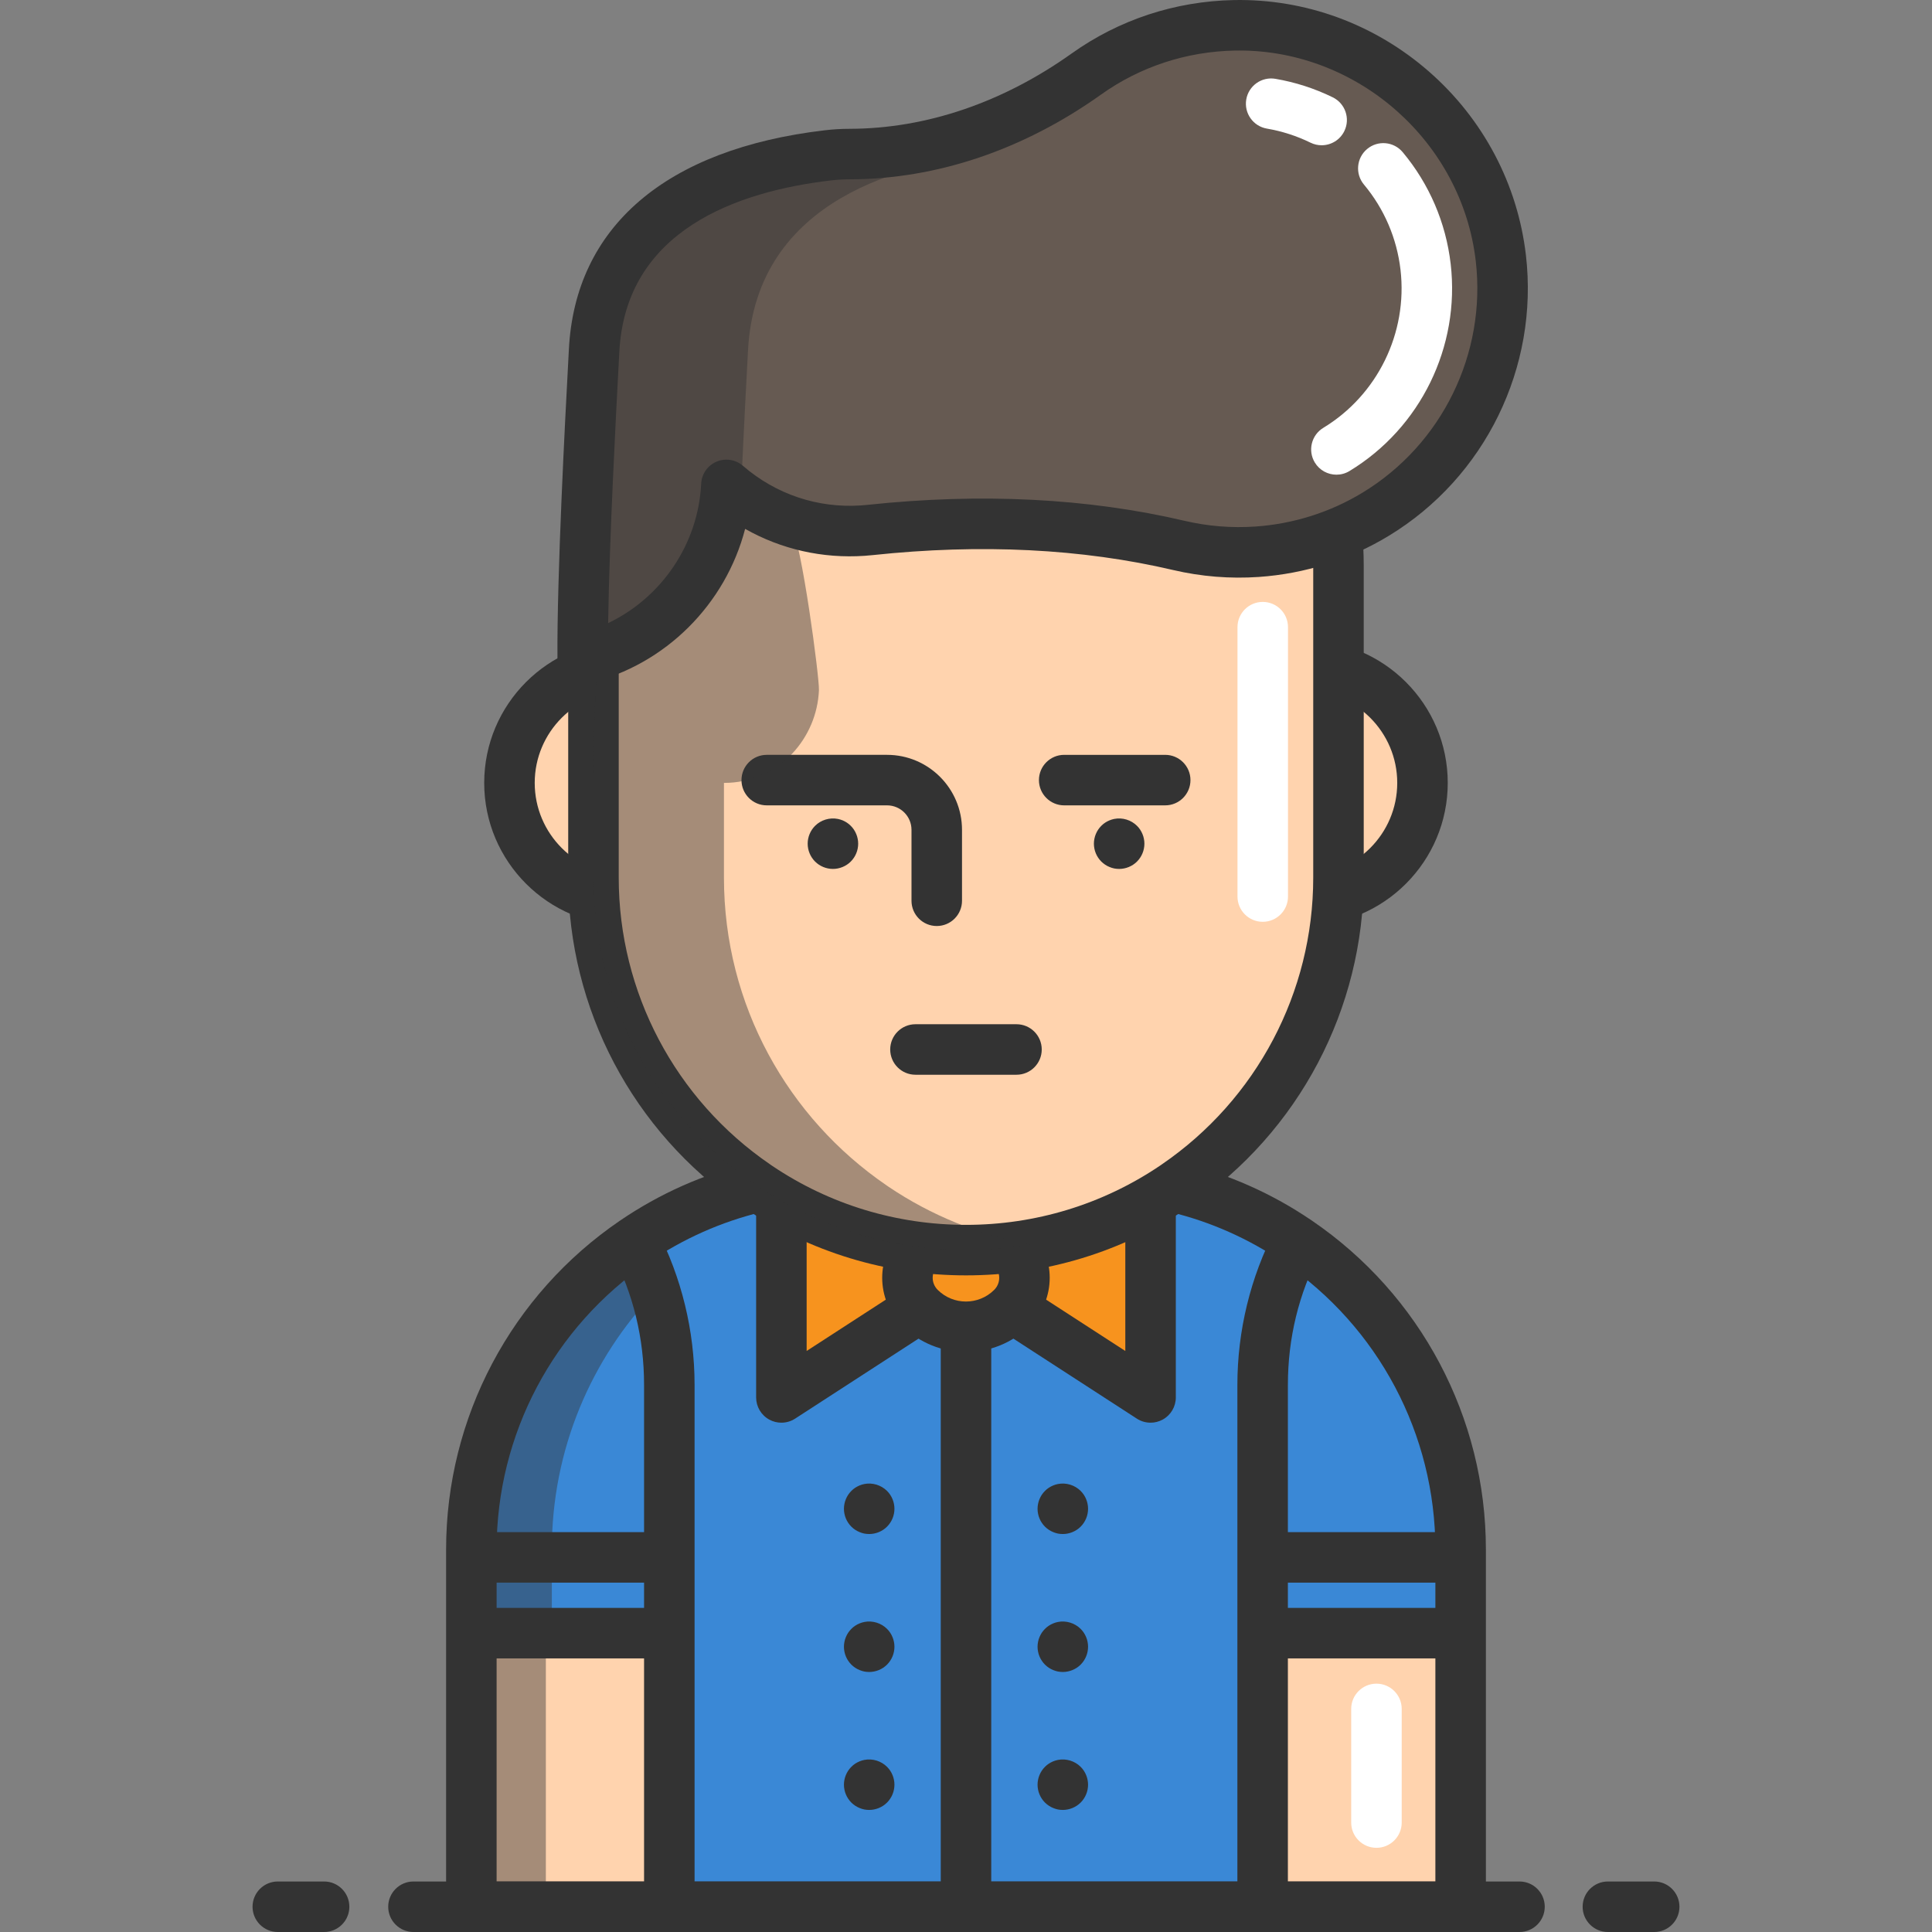 <?xml version="1.0" encoding="iso-8859-1"?>
<!-- Generator: Adobe Illustrator 19.0.0, SVG Export Plug-In . SVG Version: 6.00 Build 0)  -->
<svg version="1.1" id="Layer_1" xmlns="http://www.w3.org/2000/svg" xmlns:xlink="http://www.w3.org/1999/xlink" x="0px" y="0px"
	 viewBox="0 0 459.001 459.001" style="enable-background:new 0 0 459.001 459.001;" xml:space="preserve">
<rect x="0" y="0" width="459.001" height="459.001" fill="#808080" stroke="none"/>
<g>
	<path style="fill:#3A88D6;" d="M278.855,281.971c0.19,0.05,0.39,0.09,0.58,0.14c10.46,2.53,20.19,6.93,28.83,12.81
		c23.39,15.92,38.75,42.77,38.75,73.19v84.89h-47.04h-140.96h-47.03v-84.89c0-30.42,15.35-57.27,38.74-73.19
		c8.64-5.88,18.37-10.28,28.83-12.81c0.19-0.05,0.39-0.09,0.58-0.14"/>
	<path style="fill:#FFD3AE;" d="M159.015,329.001v124h-47.03v-84.89c0-30.42,15.35-57.27,38.74-73.19
		C156.025,305.121,159.015,316.711,159.015,329.001z"/>
	<path style="fill:#FFD3AE;" d="M347.015,368.111v84.89h-47.04v-124c0-12.29,2.99-23.88,8.29-34.08
		C331.655,310.841,347.015,337.691,347.015,368.111z"/>
	<path style="fill:#3A88D6;" d="M347.015,368.111v19.89h-45.7h-1.34v-59c0-12.29,2.99-23.88,8.29-34.08
		C331.655,310.841,347.015,337.691,347.015,368.111z"/>
	<path style="fill:#3A88D6;" d="M159.015,329.001v59h-47.03v-19.89c0-30.42,15.35-57.27,38.74-73.19
		C156.025,305.121,159.015,316.711,159.015,329.001z"/>
	<path style="fill:#333333;" d="M305.975,453.001h-12v-124c0-12.816,3.101-25.558,8.966-36.846l10.648,5.533
		c-5.053,9.724-7.614,20.259-7.614,31.313V453.001z"/>
	<rect x="301.315" y="382.001" style="fill:#333333;" width="47.03" height="12"/>
	<path style="fill:#FFFFFF;" d="M327.015,439.001c-3.313,0-6-2.687-6-6v-27c0-3.313,2.687-6,6-6s6,2.687,6,6v27
		C333.015,436.315,330.328,439.001,327.015,439.001z"/>
	<g>
		<path style="opacity:0.44;fill:#333333;enable-background:new    ;" d="M155.665,306.921c-15.21,15.89-24.56,37.45-24.56,61.19
			v19.89h-19.12v-19.89c0-30.42,15.35-57.27,38.74-73.19C152.705,298.741,154.365,302.751,155.665,306.921z"/>
		<rect x="113.052" y="388.001" style="opacity:0.44;fill:#333333;enable-background:new    ;" width="16.63" height="65"/>
	</g>
	<path style="fill:#333333;" d="M347.015,459.001h-235.03c-3.313,0-6-2.686-6-6v-84.89c0-31.306,15.463-60.521,41.364-78.15
		c9.417-6.408,19.764-11.008,30.753-13.672c0.13-0.033,0.263-0.064,0.396-0.095l0.124-0.029l3.032,11.611
		c-0.151,0.04-0.306,0.076-0.461,0.112l-0.124,0.029c-0.02,0.004-0.084,0.021-0.103,0.026c-9.597,2.321-18.636,6.338-26.865,11.938
		c-22.615,15.392-36.116,40.898-36.116,68.229v78.891h223.03v-78.89c0-27.327-13.505-52.833-36.126-68.23
		c-8.229-5.6-17.267-9.617-26.865-11.938c-0.038-0.01-0.076-0.019-0.114-0.029l-0.113-0.026c-0.154-0.036-0.309-0.072-0.46-0.111
		l3.037-11.609l-1.519,5.805l1.513-5.806l0.121,0.028c0.135,0.031,0.269,0.063,0.4,0.096c10.991,2.664,21.337,7.264,30.752,13.671
		c25.907,17.634,41.374,46.849,41.374,78.15v84.889C353.015,456.315,350.328,459.001,347.015,459.001z"/>
	<path style="fill:#333333;" d="M165.015,453.001h-12v-124c0-11.054-2.562-21.59-7.614-31.313l10.648-5.533
		c5.865,11.289,8.966,24.03,8.966,36.846V453.001z"/>
	<rect x="111.984" y="382.001" style="fill:#333333;" width="47.03" height="12"/>
	<rect x="301.315" y="364.001" style="fill:#333333;" width="47.03" height="12"/>
	<rect x="111.984" y="364.001" style="fill:#333333;" width="47.03" height="12"/>
	<g>
		<path style="fill:#333333;" d="M361,459.001H98.23c-3.313,0-6-2.687-6-6s2.687-6,6-6H361c3.313,0,6,2.687,6,6
			S364.314,459.001,361,459.001z"/>
		<path style="fill:#333333;" d="M393,459.001h-11c-3.313,0-6-2.687-6-6s2.687-6,6-6h11c3.313,0,6,2.687,6,6
			S396.314,459.001,393,459.001z"/>
		<path style="fill:#333333;" d="M77,459.001H66c-3.313,0-6-2.687-6-6s2.687-6,6-6h11c3.313,0,6,2.687,6,6
			S80.314,459.001,77,459.001z"/>
	</g>
	<g id="XMLID_15_">
		<g>
			<polygon style="fill:#F7931E;" points="247.56,303.571 240.45,310.681 229.49,321.641 218.53,310.681 211.42,303.571 
				218.53,296.461 229.49,285.501 240.45,296.461 			"/>
			<polygon style="fill:#F7931E;" points="273.35,275.141 273.35,332.001 240.45,310.681 247.56,303.571 240.45,296.461 			"/>
			<polygon style="fill:#F7931E;" points="218.53,296.461 211.42,303.571 218.53,310.681 185.64,332.001 185.64,275.141 			"/>
		</g>
		<g>
			<path style="fill:#333333;" d="M229.49,321.211c-5.506,0-11.012-2.096-15.203-6.286c-6.261-6.26-6.261-16.446,0-22.706
				l10.961-10.96c2.343-2.343,6.144-2.343,8.484,0l10.96,10.96c6.261,6.26,6.261,16.446,0,22.706l0,0
				C240.501,319.115,234.995,321.211,229.49,321.211z M229.49,293.986l-6.719,6.718c-1.581,1.581-1.581,4.154,0,5.735
				c3.706,3.704,9.732,3.704,13.437,0c1.581-1.581,1.581-4.153,0-5.734L229.49,293.986z"/>
			<path style="fill:#333333;" d="M185.64,338.001c-0.984,0-1.97-0.242-2.865-0.729c-1.932-1.05-3.135-3.073-3.135-5.271v-56.86
				c0-2.199,1.203-4.222,3.135-5.271c1.932-1.05,4.283-0.959,6.129,0.237l32.89,21.32l-6.527,10.069l-23.627-15.315v34.781
				l23.626-15.315l6.527,10.069l-32.89,21.32C187.913,337.677,186.777,338.001,185.64,338.001z"/>
			<path style="fill:#333333;" d="M273.35,338.001c-1.138,0-2.273-0.323-3.263-0.965l-32.899-21.32l6.525-10.07l23.637,15.317
				v-34.784l-23.637,15.317l-6.525-10.07l32.899-21.32c1.846-1.197,4.198-1.286,6.128-0.236c1.932,1.05,3.135,3.073,3.135,5.271
				v56.86c0,2.199-1.203,4.221-3.135,5.271C275.319,337.759,274.334,338.001,273.35,338.001z"/>
		</g>
	</g>
	<g>
		<g>
			<circle style="fill:#FFD3AE;" cx="148.927" cy="186.001" r="27.89"/>
			<circle style="fill:#FFD3AE;" cx="310.062" cy="186.001" r="27.89"/>
		</g>
		<g>
			<path style="fill:#333333;" d="M148.927,219.891c-18.687,0-33.89-15.203-33.89-33.89s15.203-33.89,33.89-33.89
				c18.688,0,33.891,15.203,33.891,33.89S167.614,219.891,148.927,219.891z M148.927,164.111c-12.07,0-21.89,9.82-21.89,21.89
				s9.819,21.89,21.89,21.89s21.891-9.82,21.891-21.89S160.997,164.111,148.927,164.111z"/>
			<path style="fill:#333333;" d="M310.063,219.891c-18.688,0-33.891-15.203-33.891-33.89s15.203-33.89,33.891-33.89
				c18.687,0,33.89,15.203,33.89,33.89S328.749,219.891,310.063,219.891z M310.063,164.111c-12.07,0-21.891,9.82-21.891,21.89
				s9.82,21.89,21.891,21.89s21.89-9.82,21.89-21.89S322.133,164.111,310.063,164.111z"/>
		</g>
	</g>
	<path style="fill:#FFD3AE;" d="M278.855,281.971c-14.1,9.49-31.08,15.03-49.36,15.03s-35.26-5.54-49.36-15.03
		c-0.19-0.13-0.39-0.26-0.58-0.4c-23.28-15.94-38.56-42.72-38.56-73.07v-22.5v-51.5c0-48.877,39.623-88.5,88.5-88.5l0,0
		c48.877,0,88.5,39.623,88.5,88.5v51.5v22.5c0,30.35-15.28,57.13-38.56,73.07C279.245,281.711,279.045,281.841,278.855,281.971z"/>
	<path style="fill:#333333;" d="M229.495,303.001c-18.881,0-37.107-5.551-52.711-16.052l-0.17-0.116
		c-0.174-0.117-0.348-0.236-0.52-0.359c-25.736-17.656-41.1-46.798-41.1-77.973v-74c0-52.107,42.393-94.5,94.5-94.5
		s94.5,42.393,94.5,94.5v74c0,31.172-15.362,60.313-41.097,77.97c-0.173,0.125-0.35,0.245-0.524,0.363l-0.13,0.088
		c-0.014,0.009-0.026,0.018-0.039,0.027C266.602,297.45,248.375,303.001,229.495,303.001z M229.495,52.001
		c-45.49,0-82.5,37.009-82.5,82.5v74c0,27.241,13.439,52.707,35.949,68.119c0.057,0.039,0.111,0.078,0.167,0.118
		c0.07,0.052,0.145,0.1,0.217,0.149l0.196,0.133C197.1,286.157,213.009,291,229.495,291c16.484,0,32.395-4.844,46.009-14.007
		l0.363-0.247c0.052-0.038,0.124-0.09,0.178-0.126c22.511-15.413,35.95-40.878,35.95-68.119v-74
		C311.995,89.01,274.985,52.001,229.495,52.001z"/>
	<g>
		<path style="fill:#333333;" d="M197.885,206.438c-1.58,0-3.13-0.64-4.24-1.75c-1.12-1.12-1.76-2.67-1.76-4.25s0.64-3.12,1.76-4.24
			c1.39-1.39,3.46-2.03,5.41-1.64c0.39,0.08,0.76,0.19,1.13,0.34c0.36,0.15,0.71,0.34,1.03,0.55c0.33,0.22,0.64,0.47,0.91,0.75
			c0.28,0.28,0.53,0.58,0.75,0.91s0.4,0.68,0.55,1.04c0.15,0.36,0.27,0.74,0.34,1.12c0.08,0.39,0.12,0.78,0.12,1.17
			s-0.04,0.79-0.12,1.18c-0.07,0.38-0.19,0.76-0.34,1.12s-0.33,0.71-0.55,1.03c-0.22,0.33-0.47,0.64-0.75,0.92
			C201.015,205.798,199.465,206.438,197.885,206.438z"/>
		<path style="fill:#333333;" d="M265.885,206.438c-0.39,0-0.79-0.04-1.17-0.11c-0.38-0.08-0.76-0.2-1.12-0.35
			c-0.37-0.15-0.71-0.33-1.04-0.55c-0.33-0.22-0.64-0.47-0.91-0.74c-0.28-0.28-0.53-0.59-0.75-0.92c-0.22-0.32-0.4-0.67-0.55-1.03
			s-0.27-0.74-0.34-1.12c-0.08-0.39-0.12-0.79-0.12-1.18s0.04-0.78,0.12-1.17c0.07-0.38,0.19-0.76,0.34-1.12s0.33-0.71,0.55-1.04
			c0.22-0.33,0.47-0.63,0.75-0.91c0.27-0.28,0.58-0.53,0.91-0.75c0.33-0.21,0.67-0.4,1.04-0.55c0.36-0.15,0.74-0.26,1.12-0.34
			c1.95-0.39,4.02,0.25,5.41,1.64c0.28,0.28,0.53,0.58,0.75,0.91s0.4,0.68,0.55,1.04s0.27,0.74,0.34,1.12
			c0.08,0.39,0.12,0.78,0.12,1.17s-0.04,0.79-0.12,1.18c-0.07,0.38-0.19,0.76-0.34,1.12s-0.33,0.71-0.55,1.03
			c-0.22,0.33-0.47,0.64-0.75,0.92C269.015,205.798,267.465,206.438,265.885,206.438z"/>
	</g>
	<g>
		<path style="fill:#333333;" d="M222.552,220.001c-3.313,0-6-2.687-6-6v-16.857c0-3.204-2.606-5.81-5.811-5.81h-28.58
			c-3.313,0-6-2.687-6-6s2.687-6,6-6h28.58c9.82,0,17.811,7.989,17.811,17.81v16.857
			C228.552,217.315,225.865,220.001,222.552,220.001z"/>
		<path style="fill:#333333;" d="M276.828,191.335h-24c-3.313,0-6-2.687-6-6s2.687-6,6-6h24c3.313,0,6,2.687,6,6
			S280.142,191.335,276.828,191.335z"/>
	</g>
	<g>
		<path style="fill:#333333;" d="M241.495,255.335h-24c-3.313,0-6-2.687-6-6s2.687-6,6-6h24c3.313,0,6,2.687,6,6
			S244.809,255.335,241.495,255.335z"/>
	</g>
	<path style="opacity:0.44;fill:#333333;enable-background:new    ;" d="M211.135,281.971c10.02,6.74,21.5,11.49,33.86,13.68
		c-5.03,0.89-10.21,1.35-15.5,1.35c-18.28,0-35.26-5.54-49.36-15.03c-0.19-0.13-0.39-0.26-0.58-0.4
		c-23.28-15.94-38.56-42.72-38.56-73.07v-22.5c0-139,54.89-137.301,54.89-134.411l-10.384,15.807
		c-15.364,23.387-11.848,34.546,2.499,57.604c2.423,3.895,6.693,35.922,6.562,38.994c-0.483,11.29-9.201,21.36-21.338,21.975
		c-0.407,0.021-0.817,0.031-1.229,0.031v22.5c0,30.35,15.28,57.13,38.56,73.07C210.745,281.711,210.945,281.841,211.135,281.971z"/>
	<g>
		<path style="fill:#665A52;" d="M172.58,115.202c-0.96,19.87-14.99,36.68-34.14,41.31c-0.17-22.1,2.39-66.91,2.7-73.1
			c1.82-36.86,38.49-44.5,55.51-46.5c1.77-0.21,3.52-0.31,5.24-0.31c20.27-0.04,39.71-7.26,56.21-19.02
			c9.89-7.05,21.98-11.31,35.17-11.57c32.02-0.61,59.61,23.52,63.3,55.32c2.94,25.35-9.56,48.59-29.73,60.83
			c-8.27,5.04-17.85,8.21-28.17,8.92c-6.41,0.44-12.65-0.11-18.59-1.5c-24.02-5.63-48.82-6.28-73.36-3.67
			c-0.57,0.06-1.14,0.11-1.72,0.15C192.7,126.902,181.22,122.692,172.58,115.202z"/>
	</g>
	<g style="opacity:0.44;">
		<path style="fill:#333333;" d="M177.708,83.413c1.82-36.86,38.49-44.5,55.51-46.5c1.77-0.21-11.058-0.35-31.328-0.31
			c-1.72,0-3.47,0.1-5.24,0.31c-17.02,2-53.69,9.64-55.51,46.5c-0.31,6.19-2.87,51-2.7,73.1c19.15-4.63,33.18-21.44,34.14-41.31
			c1.098,0.952,2.243,1.849,3.428,2.692C176.706,101.557,177.539,86.777,177.708,83.413z"/>
	</g>
	<path style="fill:#333333;" d="M138.44,162.512c-1.325,0-2.627-0.439-3.692-1.271c-1.443-1.127-2.293-2.852-2.308-4.683
		c-0.152-19.837,1.866-57.648,2.53-70.073c0.082-1.54,0.144-2.691,0.178-3.373c1.441-29.196,23.035-47.721,60.802-52.159
		c1.962-0.233,3.963-0.351,5.94-0.351c18.105-0.036,36.342-6.228,52.728-17.906c11.254-8.022,24.579-12.408,38.534-12.683
		c16.998-0.327,33.438,5.71,46.34,16.988c12.899,11.275,21.08,26.773,23.037,43.64c3.086,26.607-9.701,52.769-32.577,66.651
		c-9.257,5.641-19.936,9.023-30.87,9.776c-6.849,0.471-13.699-0.083-20.369-1.644c-21.686-5.083-45.694-6.275-71.358-3.546
		c-0.648,0.068-1.289,0.125-1.941,0.17c-10.027,0.685-19.823-1.558-28.387-6.398c-4.627,17.83-18.835,32.259-37.177,36.694
		C139.383,162.457,138.91,162.512,138.44,162.512z M294.437,12.001c-0.352,0-0.7,0.003-1.053,0.01
		c-11.524,0.227-22.523,3.843-31.802,10.457c-18.424,13.131-39.061,20.094-59.681,20.134c-1.519,0-3.044,0.09-4.545,0.268
		c-22.124,2.6-48.79,11.794-50.224,40.838c-0.035,0.693-0.098,1.859-0.181,3.417c-0.572,10.728-2.163,40.52-2.47,60.909
		c12.662-6.037,21.41-18.747,22.104-33.121c0.111-2.294,1.521-4.324,3.634-5.227c2.114-0.903,4.554-0.521,6.29,0.983
		c7.809,6.77,17.793,10.111,28.08,9.407c0.504-0.035,1.002-0.079,1.501-0.131c27.001-2.872,52.357-1.595,75.357,3.795
		c5.504,1.288,11.159,1.744,16.81,1.356c9.023-0.621,17.827-3.407,25.459-8.058c18.887-11.461,29.438-33.054,26.892-55.015
		C347.333,33.782,322.765,12.001,294.437,12.001z"/>
	<path style="fill:#FFFFFF;" d="M317.508,112.775c-2.028,0-4.007-1.028-5.135-2.888c-1.72-2.833-0.816-6.523,2.016-8.242
		c12.881-7.817,20.08-22.554,18.342-37.546c-0.869-7.483-3.873-14.486-8.688-20.25c-2.124-2.543-1.784-6.327,0.759-8.451
		c2.545-2.124,6.326-1.784,8.452,0.759c6.316,7.563,10.257,16.747,11.396,26.559c2.277,19.638-7.157,38.945-24.035,49.188
		C319.642,112.494,318.568,112.775,317.508,112.775z"/>
	<path style="fill:#FFFFFF;" d="M313.989,34.511c-0.884,0-1.782-0.197-2.631-0.611c-3.282-1.605-6.771-2.731-10.371-3.347
		c-3.267-0.559-5.461-3.66-4.902-6.926c0.558-3.266,3.656-5.461,6.926-4.902c4.728,0.809,9.31,2.287,13.619,4.395
		c2.977,1.456,4.21,5.049,2.754,8.026C318.344,33.274,316.21,34.511,313.989,34.511z"/>
	<polygon style="fill:#333333;" points="178.58,115.203 166.58,115.203 178.58,115.193 	"/>
	<path style="fill:#FFFFFF;" d="M300,219.001c-3.313,0-6-2.687-6-6v-64c0-3.313,2.687-6,6-6s6,2.687,6,6v64
		C306,216.315,303.314,219.001,300,219.001z"/>
	<rect x="223.5" y="315.001" style="fill:#333333;" width="12" height="138"/>
	<g>
		<g>
			<g>
				<path style="fill:#333333;" d="M252.5,364.452c-0.39,0-0.79-0.04-1.17-0.11c-0.38-0.08-0.76-0.2-1.12-0.35
					c-0.37-0.15-0.71-0.33-1.04-0.55c-0.33-0.22-0.64-0.47-0.91-0.74c-0.28-0.28-0.53-0.59-0.75-0.92c-0.22-0.32-0.4-0.67-0.55-1.03
					c-0.15-0.36-0.27-0.74-0.34-1.12c-0.08-0.39-0.12-0.79-0.12-1.18c0-0.39,0.04-0.78,0.12-1.17c0.07-0.38,0.19-0.76,0.34-1.12
					s0.33-0.71,0.55-1.04c0.22-0.33,0.47-0.63,0.75-0.91c0.27-0.28,0.58-0.53,0.91-0.75c0.33-0.21,0.67-0.4,1.04-0.55
					c0.36-0.15,0.74-0.26,1.12-0.34c1.95-0.39,4.02,0.25,5.41,1.64c0.28,0.28,0.53,0.58,0.75,0.91c0.22,0.33,0.4,0.68,0.55,1.04
					c0.15,0.36,0.27,0.74,0.34,1.12c0.08,0.39,0.12,0.78,0.12,1.17s-0.04,0.79-0.12,1.18c-0.07,0.38-0.19,0.76-0.34,1.12
					s-0.33,0.71-0.55,1.03c-0.22,0.33-0.47,0.64-0.75,0.92C255.63,363.812,254.08,364.452,252.5,364.452z"/>
			</g>
			<g>
				<path style="fill:#333333;" d="M252.5,430.001c-0.39,0-0.79-0.04-1.17-0.11c-0.38-0.08-0.76-0.2-1.12-0.35
					c-0.37-0.15-0.71-0.33-1.04-0.55c-0.33-0.22-0.64-0.47-0.91-0.74c-0.28-0.28-0.53-0.59-0.75-0.92c-0.22-0.32-0.4-0.67-0.55-1.03
					c-0.15-0.36-0.27-0.74-0.34-1.12c-0.08-0.39-0.12-0.79-0.12-1.18c0-0.39,0.04-0.78,0.12-1.17c0.07-0.38,0.19-0.76,0.34-1.12
					s0.33-0.71,0.55-1.04c0.22-0.33,0.47-0.63,0.75-0.91c0.27-0.28,0.58-0.53,0.91-0.75c0.33-0.21,0.67-0.4,1.04-0.55
					c0.36-0.15,0.74-0.26,1.12-0.34c1.95-0.39,4.02,0.25,5.41,1.64c0.28,0.28,0.53,0.58,0.75,0.91c0.22,0.33,0.4,0.68,0.55,1.04
					c0.15,0.36,0.27,0.74,0.34,1.12c0.08,0.39,0.12,0.78,0.12,1.17s-0.04,0.79-0.12,1.18c-0.07,0.38-0.19,0.76-0.34,1.12
					s-0.33,0.71-0.55,1.03c-0.22,0.33-0.47,0.64-0.75,0.92C255.63,429.361,254.08,430.001,252.5,430.001z"/>
			</g>
			<g>
				<path style="fill:#333333;" d="M252.5,397.227c-0.39,0-0.79-0.04-1.17-0.11c-0.38-0.08-0.76-0.2-1.12-0.35
					c-0.37-0.15-0.71-0.33-1.04-0.55c-0.33-0.22-0.64-0.47-0.91-0.74c-0.28-0.28-0.53-0.59-0.75-0.92c-0.22-0.32-0.4-0.67-0.55-1.03
					c-0.15-0.36-0.27-0.74-0.34-1.12c-0.08-0.39-0.12-0.79-0.12-1.18c0-0.39,0.04-0.78,0.12-1.17c0.07-0.38,0.19-0.76,0.34-1.12
					s0.33-0.71,0.55-1.04c0.22-0.33,0.47-0.63,0.75-0.91c0.27-0.28,0.58-0.53,0.91-0.75c0.33-0.21,0.67-0.4,1.04-0.55
					c0.36-0.15,0.74-0.26,1.12-0.34c1.95-0.39,4.02,0.25,5.41,1.64c0.28,0.28,0.53,0.58,0.75,0.91c0.22,0.33,0.4,0.68,0.55,1.04
					c0.15,0.36,0.27,0.74,0.34,1.12c0.08,0.39,0.12,0.78,0.12,1.17s-0.04,0.79-0.12,1.18c-0.07,0.38-0.19,0.76-0.34,1.12
					s-0.33,0.71-0.55,1.03c-0.22,0.33-0.47,0.64-0.75,0.92C255.63,396.587,254.08,397.227,252.5,397.227z"/>
			</g>
		</g>
		<g>
			<g>
				<path style="fill:#333333;" d="M206.5,364.452c-0.39,0-0.79-0.04-1.17-0.11c-0.38-0.08-0.76-0.2-1.12-0.35
					c-0.37-0.15-0.71-0.33-1.04-0.55c-0.33-0.22-0.64-0.47-0.91-0.74c-0.28-0.28-0.53-0.59-0.75-0.92c-0.22-0.32-0.4-0.67-0.55-1.03
					c-0.15-0.36-0.27-0.74-0.34-1.12c-0.08-0.39-0.12-0.79-0.12-1.18c0-0.39,0.04-0.78,0.12-1.17c0.07-0.38,0.19-0.76,0.34-1.12
					s0.33-0.71,0.55-1.04c0.22-0.33,0.47-0.63,0.75-0.91c0.27-0.28,0.58-0.53,0.91-0.75c0.33-0.21,0.67-0.4,1.04-0.55
					c0.36-0.15,0.74-0.26,1.12-0.34c1.95-0.39,4.02,0.25,5.41,1.64c0.28,0.28,0.53,0.58,0.75,0.91c0.22,0.33,0.4,0.68,0.55,1.04
					c0.15,0.36,0.27,0.74,0.34,1.12c0.08,0.39,0.12,0.78,0.12,1.17s-0.04,0.79-0.12,1.18c-0.07,0.38-0.19,0.76-0.34,1.12
					s-0.33,0.71-0.55,1.03c-0.22,0.33-0.47,0.64-0.75,0.92C209.63,363.812,208.08,364.452,206.5,364.452z"/>
			</g>
			<g>
				<path style="fill:#333333;" d="M206.5,430.001c-0.39,0-0.79-0.04-1.17-0.11c-0.38-0.08-0.76-0.2-1.12-0.35
					c-0.37-0.15-0.71-0.33-1.04-0.55c-0.33-0.22-0.64-0.47-0.91-0.74c-0.28-0.28-0.53-0.59-0.75-0.92c-0.22-0.32-0.4-0.67-0.55-1.03
					c-0.15-0.36-0.27-0.74-0.34-1.12c-0.08-0.39-0.12-0.79-0.12-1.18c0-0.39,0.04-0.78,0.12-1.17c0.07-0.38,0.19-0.76,0.34-1.12
					s0.33-0.71,0.55-1.04c0.22-0.33,0.47-0.63,0.75-0.91c0.27-0.28,0.58-0.53,0.91-0.75c0.33-0.21,0.67-0.4,1.04-0.55
					c0.36-0.15,0.74-0.26,1.12-0.34c1.95-0.39,4.02,0.25,5.41,1.64c0.28,0.28,0.53,0.58,0.75,0.91c0.22,0.33,0.4,0.68,0.55,1.04
					c0.15,0.36,0.27,0.74,0.34,1.12c0.08,0.39,0.12,0.78,0.12,1.17s-0.04,0.79-0.12,1.18c-0.07,0.38-0.19,0.76-0.34,1.12
					s-0.33,0.71-0.55,1.03c-0.22,0.33-0.47,0.64-0.75,0.92C209.63,429.361,208.08,430.001,206.5,430.001z"/>
			</g>
			<g>
				<path style="fill:#333333;" d="M206.5,397.227c-0.39,0-0.79-0.04-1.17-0.11c-0.38-0.08-0.76-0.2-1.12-0.35
					c-0.37-0.15-0.71-0.33-1.04-0.55c-0.33-0.22-0.64-0.47-0.91-0.74c-0.28-0.28-0.53-0.59-0.75-0.92c-0.22-0.32-0.4-0.67-0.55-1.03
					c-0.15-0.36-0.27-0.74-0.34-1.12c-0.08-0.39-0.12-0.79-0.12-1.18c0-0.39,0.04-0.78,0.12-1.17c0.07-0.38,0.19-0.76,0.34-1.12
					s0.33-0.71,0.55-1.04c0.22-0.33,0.47-0.63,0.75-0.91c0.27-0.28,0.58-0.53,0.91-0.75c0.33-0.21,0.67-0.4,1.04-0.55
					c0.36-0.15,0.74-0.26,1.12-0.34c1.95-0.39,4.02,0.25,5.41,1.64c0.28,0.28,0.53,0.58,0.75,0.91c0.22,0.33,0.4,0.68,0.55,1.04
					c0.15,0.36,0.27,0.74,0.34,1.12c0.08,0.39,0.12,0.78,0.12,1.17s-0.04,0.79-0.12,1.18c-0.07,0.38-0.19,0.76-0.34,1.12
					s-0.33,0.71-0.55,1.03c-0.22,0.33-0.47,0.64-0.75,0.92C209.63,396.587,208.08,397.227,206.5,397.227z"/>
			</g>
		</g>
	</g>
</g>
<g>
</g>
<g>
</g>
<g>
</g>
<g>
</g>
<g>
</g>
<g>
</g>
<g>
</g>
<g>
</g>
<g>
</g>
<g>
</g>
<g>
</g>
<g>
</g>
<g>
</g>
<g>
</g>
<g>
</g>
</svg>
